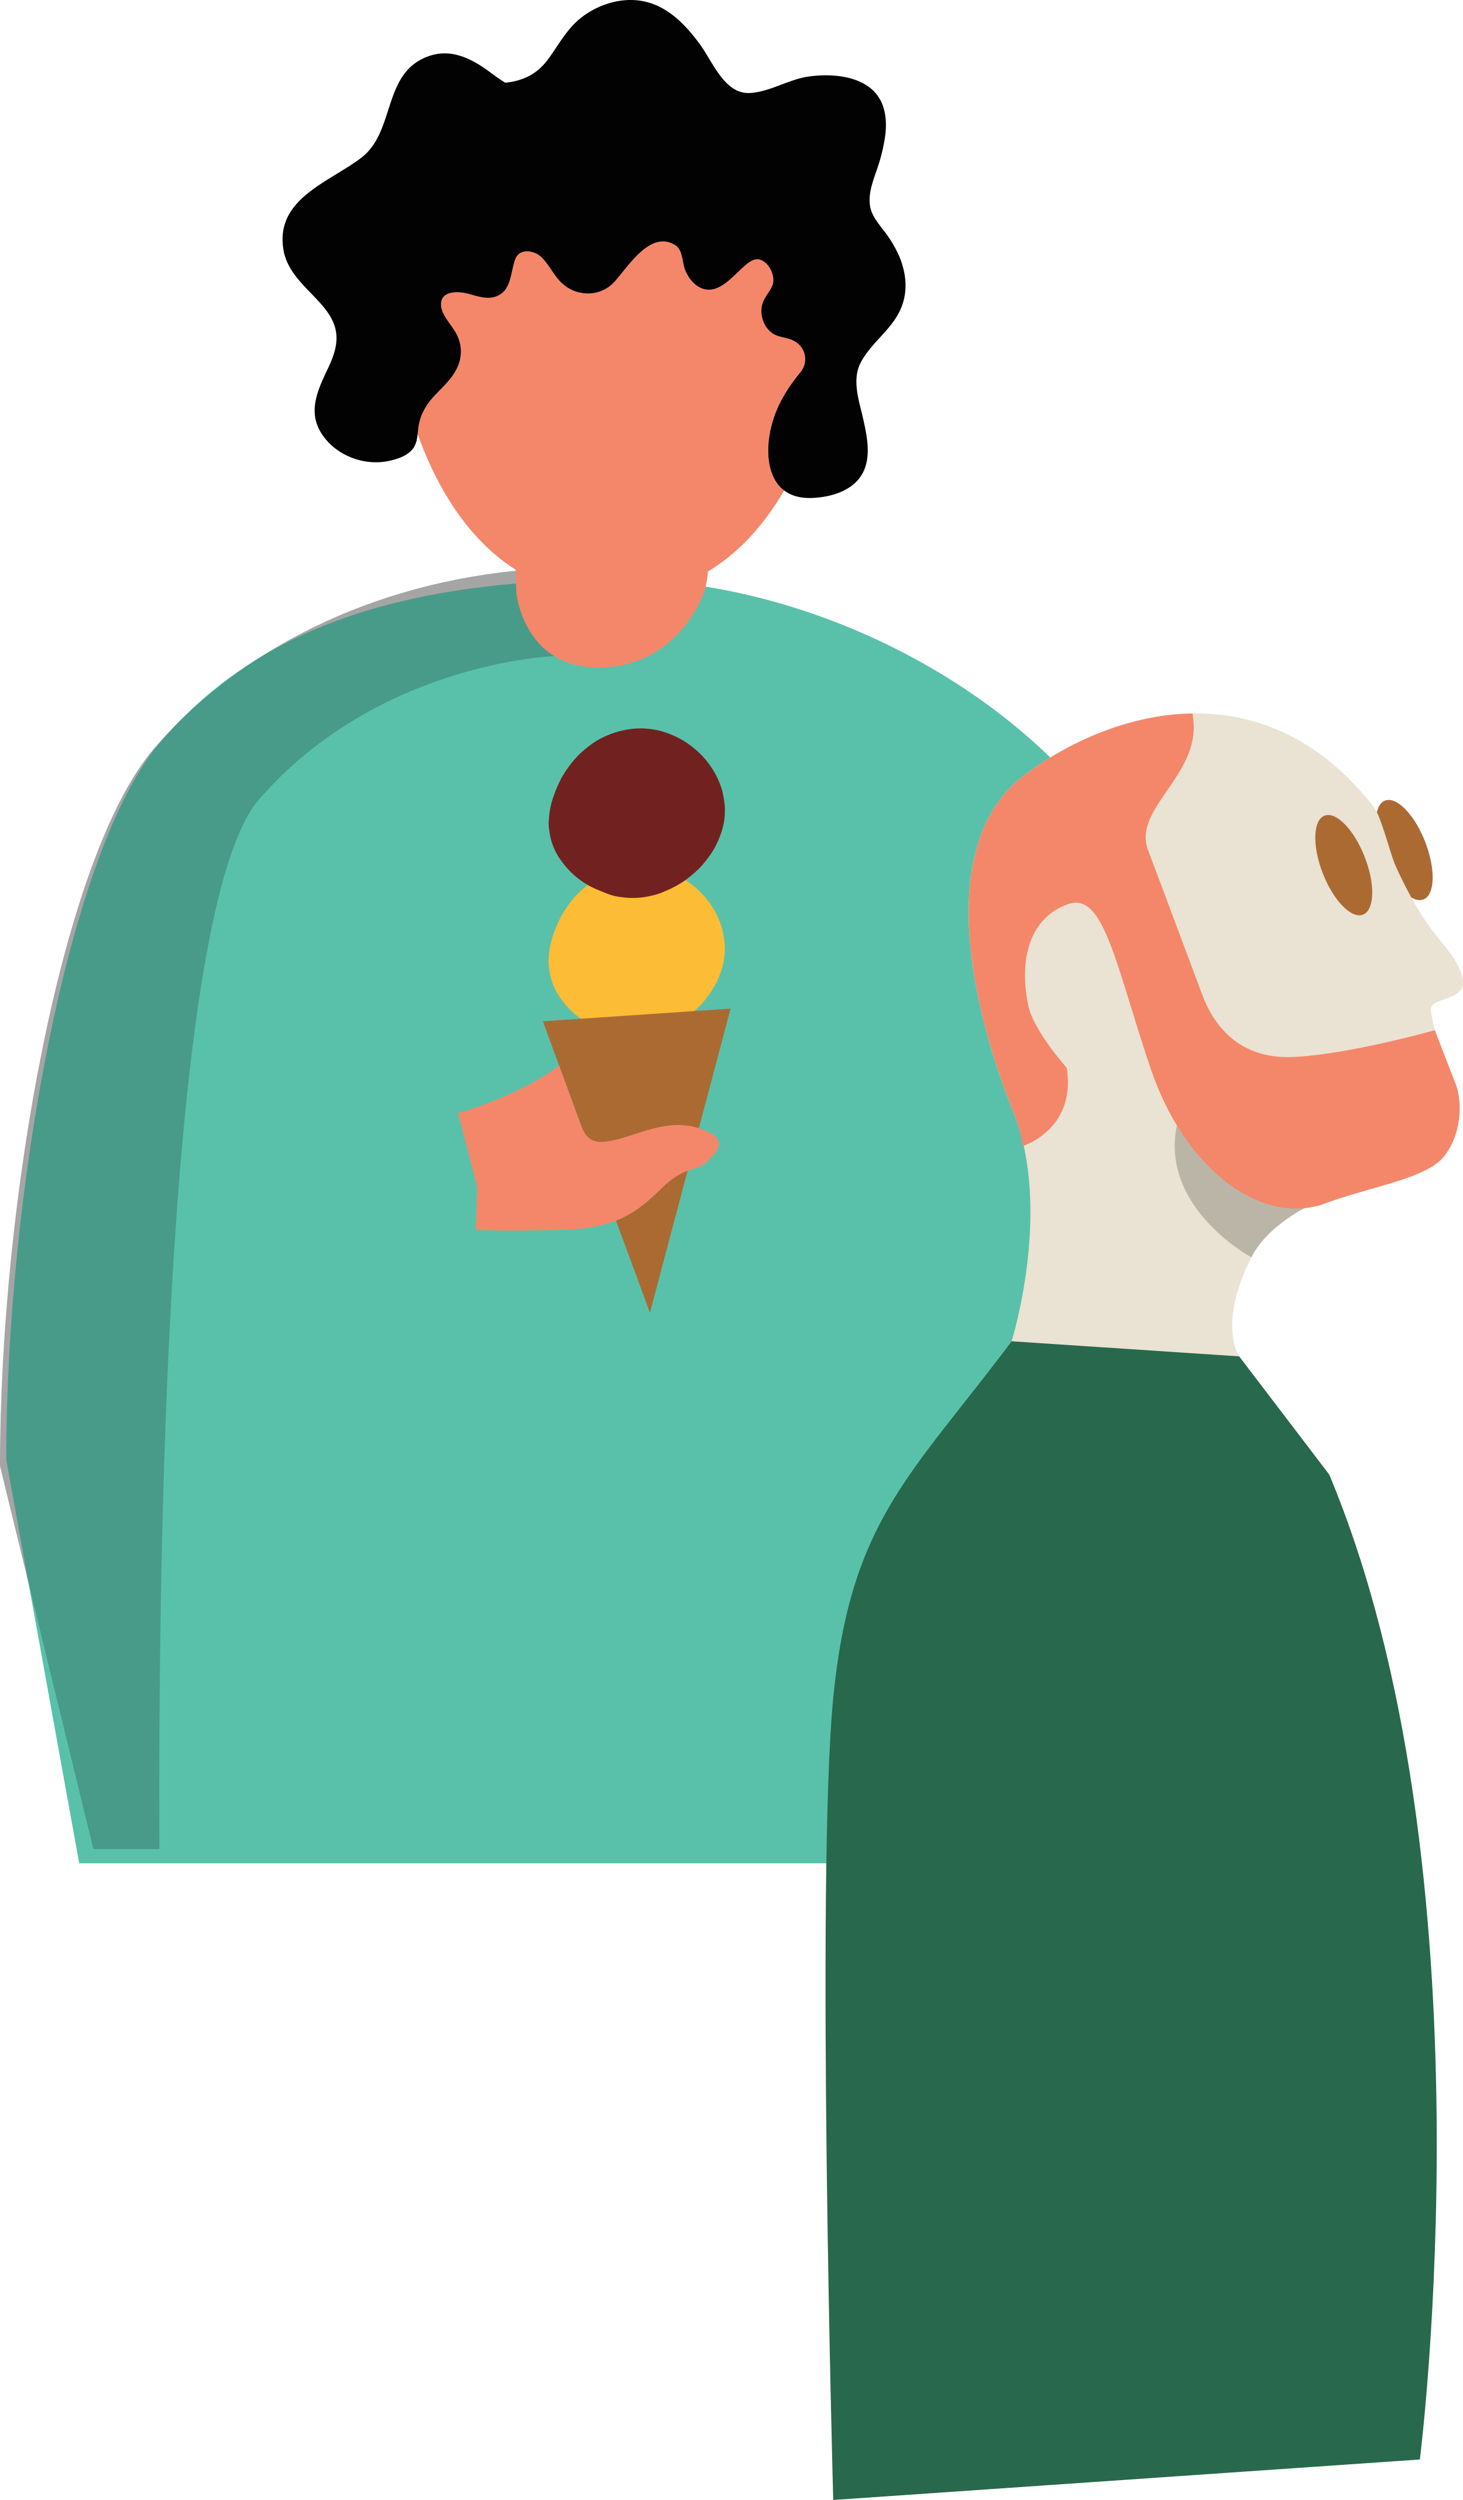 <svg xmlns="http://www.w3.org/2000/svg" viewBox="0 0 629.39 1075.24"><defs><style>.cls-1,.cls-13,.cls-9{opacity:0.2;}.cls-2,.cls-9{fill:#080607;}.cls-3{fill:#59c1aa;}.cls-4{fill:#fdbc36;}.cls-5{fill:#712220;}.cls-6{fill:#ac6a33;}.cls-7{fill:#f4876a;}.cls-8{fill:#a64c13;}.cls-10,.cls-13{fill:#020203;}.cls-11{fill:#28684c;}.cls-12{fill:#eae2d2;}</style></defs><title>Men Left 3</title><g id="Camada_2" data-name="Camada 2"><g id="Camada_10" data-name="Camada 10"><g class="cls-1"><path class="cls-2" d="M111.59,343.63c51.44-58.94,126.9-61.42,126.9-61.42l2-38.22-14.22-7.41c-31.08-16-36.44-83.73-36.44-83.73V73.39H171.77s-1.27,51.13,0,82.45c0,0,8.21,62.67,50.18,89.21v.41c-69.46,7-123.28,38.62-155.78,76.59C26.47,368.42,0,517.4,0,630.53L40.18,795.32H68.57C68,677,70.94,390.21,111.59,343.63Z"/></g><path class="cls-3" d="M2.68,627.82c0-113.13,26.47-262.11,66.17-308.48s98.09-70.14,196.86-70.14S478.09,316.1,503.9,409.94s43,391.46,43,391.46H34.07Z"/><path class="cls-4" d="M311.7,405.41a47,47,0,0,0-1.16-6.42,37.24,37.24,0,0,0-9.24-15.33,42.87,42.87,0,0,0-7.21-5.67,40.34,40.34,0,0,0-8.44-3.81,33.21,33.21,0,0,0-8.92-1.51,34.63,34.63,0,0,0-9.24.93,36.63,36.63,0,0,0-8.89,3.3,23.33,23.33,0,0,0-4.53,2.82,42.64,42.64,0,0,0-7,6.3,53.9,53.9,0,0,0-5.51,7.81,61.28,61.28,0,0,0-3.8,9,35.41,35.41,0,0,0-1.73,9.53,12.09,12.09,0,0,0,0,2.48,33.18,33.18,0,0,0,1.18,6.47,26.66,26.66,0,0,0,4,8.1,36.88,36.88,0,0,0,6.2,6.82A37.6,37.6,0,0,0,254.7,441c1.51.69,3.1,1.4,4.73,2a34.1,34.1,0,0,0,5,1.75,45.26,45.26,0,0,0,6.75.83,35.33,35.33,0,0,0,9.16-1,22.73,22.73,0,0,0,5-1.59,46,46,0,0,0,8.38-4.3,50.6,50.6,0,0,0,7.27-6,48.12,48.12,0,0,0,5.75-7.44,41.18,41.18,0,0,0,3.8-8.52,29.37,29.37,0,0,0,1.31-8.87A15,15,0,0,0,311.7,405.41Z"/><path class="cls-5" d="M311.74,346.06a44.5,44.5,0,0,0-1.16-6.43,37.29,37.29,0,0,0-9.23-15.32,43.17,43.17,0,0,0-7.21-5.67,40.66,40.66,0,0,0-8.45-3.81,33.62,33.62,0,0,0-8.92-1.52,35.14,35.14,0,0,0-9.24.94,36.37,36.37,0,0,0-8.89,3.3,23.33,23.33,0,0,0-4.53,2.82,43.06,43.06,0,0,0-7,6.3,53.83,53.83,0,0,0-5.5,7.81,60.26,60.26,0,0,0-3.81,9A35.34,35.34,0,0,0,236.1,353a13.7,13.7,0,0,0,0,2.48,33.94,33.94,0,0,0,1.18,6.47,26.91,26.91,0,0,0,4.06,8.1,36.83,36.83,0,0,0,6.19,6.82,38.07,38.07,0,0,0,7.18,4.76c1.51.69,3.1,1.4,4.73,2a31.65,31.65,0,0,0,5,1.75,43.86,43.86,0,0,0,6.74.83,34.89,34.89,0,0,0,9.16-1,23.92,23.92,0,0,0,5-1.59,46.34,46.34,0,0,0,8.38-4.3,51.72,51.72,0,0,0,7.27-6,48.68,48.68,0,0,0,5.74-7.44,40.66,40.66,0,0,0,3.8-8.52,28.76,28.76,0,0,0,1.31-8.87A13.06,13.06,0,0,0,311.74,346.06Z"/><path class="cls-6" d="M233.6,439.26c.89,2.85,46,125.37,46,125.37L314.31,433.8Z"/><path class="cls-7" d="M299.8,485c-15.08-4.46-29.52,5.73-40.79,6.14-5.64.21-7.78-3.68-9.08-7.21l-9.28-25.29-.16-.45c-12.77,10.59-39.3,19.84-43.48,20.43l8.28,31.86L204.66,529s13.38.63,37,0,32.49-7.65,42.87-17.84,15.11-7,19.57-11.47S314.88,489.49,299.8,485Z"/><polygon class="cls-8" points="250.89 486.59 249.93 483.96 249.93 483.96 250.89 486.59"/><polygon class="cls-8" points="238.49 452.76 240.49 458.22 240.49 458.22 238.49 452.76"/><polygon class="cls-8" points="249.93 483.96 249.93 483.96 240.49 458.22 240.49 458.22 240.65 458.67 249.93 483.96"/><path class="cls-9" d="M111.59,343.63c51.44-58.94,126.9-61.42,126.9-61.42l2-38.22-14.22-7.41c-31.08-16-36.44-83.73-36.44-83.73V73.39H171.77s-1.27,51.13,0,82.45c0,0,8.21,62.67,50.18,89.21v.41c-69.46,7-123.28,38.62-155.78,76.59C26.47,368.42,0,517.4,0,630.53L40.18,795.32H68.57C68,677,70.94,390.21,111.59,343.63Z"/><path class="cls-7" d="M171.77,73.39s-1.27,51.13,0,82.45c0,0,8.21,62.67,50.18,89.21,0,3.6.06,7.31.25,10.39,0,0,3.32,31.68,35.14,31.68s44-27.13,45.93-33.58a43.7,43.7,0,0,0,1.27-7.74c39.62-23.76,51-79.42,54.49-96.35,4.47-21.73,4.47-76.06,4.47-76.06Z"/><path class="cls-10" d="M386,135.79c4.87-8.27,4.4-17.26.71-25.92a52.79,52.79,0,0,0-7.07-11.42c-2.29-3-4.7-6-5.33-9.81-.95-5.82,1.62-11.63,3.37-17a73.7,73.7,0,0,0,3.14-13.28c.91-7.24,0-15-5.9-20.07-7-6-18.24-6.58-26.92-5.39S331.29,39.52,322.6,40c-10.8.6-16-13.4-21.3-20.67-5.8-8-13.12-15.87-23-18.45-9.73-2.54-20.52.63-28.3,6.74-6.13,4.81-9.6,11.55-14.1,17.72-4.83,6.63-11.07,9.5-18.54,10.23-3.22-1.93-6.26-4.39-9.12-6.35-7.24-4.94-15.29-8.17-24-5-19.93,7.23-13.91,32.24-28.82,43.64-13.9,10.62-37.32,17.68-33.43,39.81,1.64,9.27,9.12,15.39,15.15,22,3.56,3.88,6.83,8.24,7.5,13.61.72,5.87-1.72,11.38-4.19,16.53-4.29,9-8,18.07-1.76,27.2,6.07,9,18.12,13.53,28.67,11.22,3.72-.81,8.11-2.21,10.43-5.46,1.79-2.51,1.77-5.55,2.13-8.49.73-6.06,3.58-10.59,7.77-14.92,3.6-3.71,7.48-7.31,9.43-12.22a16,16,0,0,0-.4-12.77c-1.77-4-6.42-8.16-6.93-12.54-.8-6.81,6.82-6.67,11.18-5.6,3.61.88,7.69,2.51,11.45,1.56,7.83-2,7-10.6,9.31-16.47,1.92-4.83,8.42-3.63,11.45-.5,3.25,3.34,5.17,7.78,8.61,11,6.45,6,16.6,5.89,22.5-.58s15.44-22.4,26.11-15.87c3.45,2.11,3,7.28,4.35,10.69s3.87,6.71,7.31,8c6.43,2.37,11.89-3.81,16.1-7.7,2.09-1.92,5.31-5.45,8.5-4.76,4.34,1,7.28,7.58,5.54,11.41-1.38,3.06-3.84,5.34-4.46,8.77a12.09,12.09,0,0,0,3.81,11c3.08,2.6,7.27,2.07,10.53,4.13a8.76,8.76,0,0,1,2.22,13.25c-5.78,7.15-10.18,14.21-12.44,23.2-3.52,14.06-.87,31.3,17.09,30.82,8.28-.22,18.21-3,22.28-10.89,3.61-7.05,1.75-15.71.13-23.05-1.75-7.89-5.1-16.94-.92-24.58C374.49,148.17,381.69,143.05,386,135.79Z"/><path class="cls-11" d="M610.83,1057.83s32.21-253.63-39-423.64L533.1,583.37s-54.62-64.2-97.87-6.49-69.3,76.9-76.77,153.42,0,344.94,0,344.94Z"/><path class="cls-12" d="M623.66,428.94c-2.34,1-7.06,1.94-7.91,4.19-1.22,3.2,5.68,23.91,7,27.26,3.27,8.09,5.82,20.09-1.87,29.49-12.82,15.66-67.76,21.87-82.52,50.91s-5.29,42.58-5.29,42.58l-97.87-6.49s17.74-56.56.71-98.73S400.71,363,441.16,333c19.46-14.48,46.24-26.33,74-26.15,25,.16,50.86,10.09,72.93,36.64,1,1.14,1.88,2.31,2.81,3.5,3.35,4.32,7,20.14,9.51,25.63,14.1,31.11,23.06,33,27.79,44.94C631.11,424.75,628.29,427,623.66,428.94Z"/><path class="cls-13" d="M538.39,540.79S498.93,519.71,506.3,484c0,0,21.35,36.86,55.12,35.6C561.42,519.58,544.61,527.9,538.39,540.79Z"/><path class="cls-7" d="M441.16,333c19-14.11,44.87-25.72,71.88-26.14l.22,2c3.42,24.44-26.15,38.82-19.35,56.8s23.61,63,23.61,63c4.58,11.62,15,27.17,39.2,25.94s60.56-11.51,60.56-11.51,7.43,19.29,8.78,22.64c3.27,8.1,2.74,22.38-4.95,31.78-7.91,9.66-31.91,12.83-52.62,20.66-26.89,8.36-59.08-15.71-73.62-59-15.16-45.15-20.05-75.7-35.41-70.29s-21.54,21.84-17.09,43.62c2.19,10.71,16.53,26.74,16.53,26.74,3.16,20.05-9,30-18.85,33.69a65.42,65.42,0,0,0-4.11-14.72C418.92,436,400.71,363,441.16,333Z"/><ellipse class="cls-6" cx="578.08" cy="372.16" rx="9.68" ry="22.83" transform="translate(-95.62 235) rotate(-21.27)"/><path class="cls-6" d="M612.38,386.85c-1.54.61-3.35.25-5.25-.86-2.09-3.78-4.32-8.18-6.69-13.42-2.15-4.73-5.17-17.14-8.11-23.23.6-2.55,1.75-4.36,3.49-5,5-1.94,12.73,6,17.3,17.76S617.36,384.92,612.38,386.85Z"/></g></g></svg>